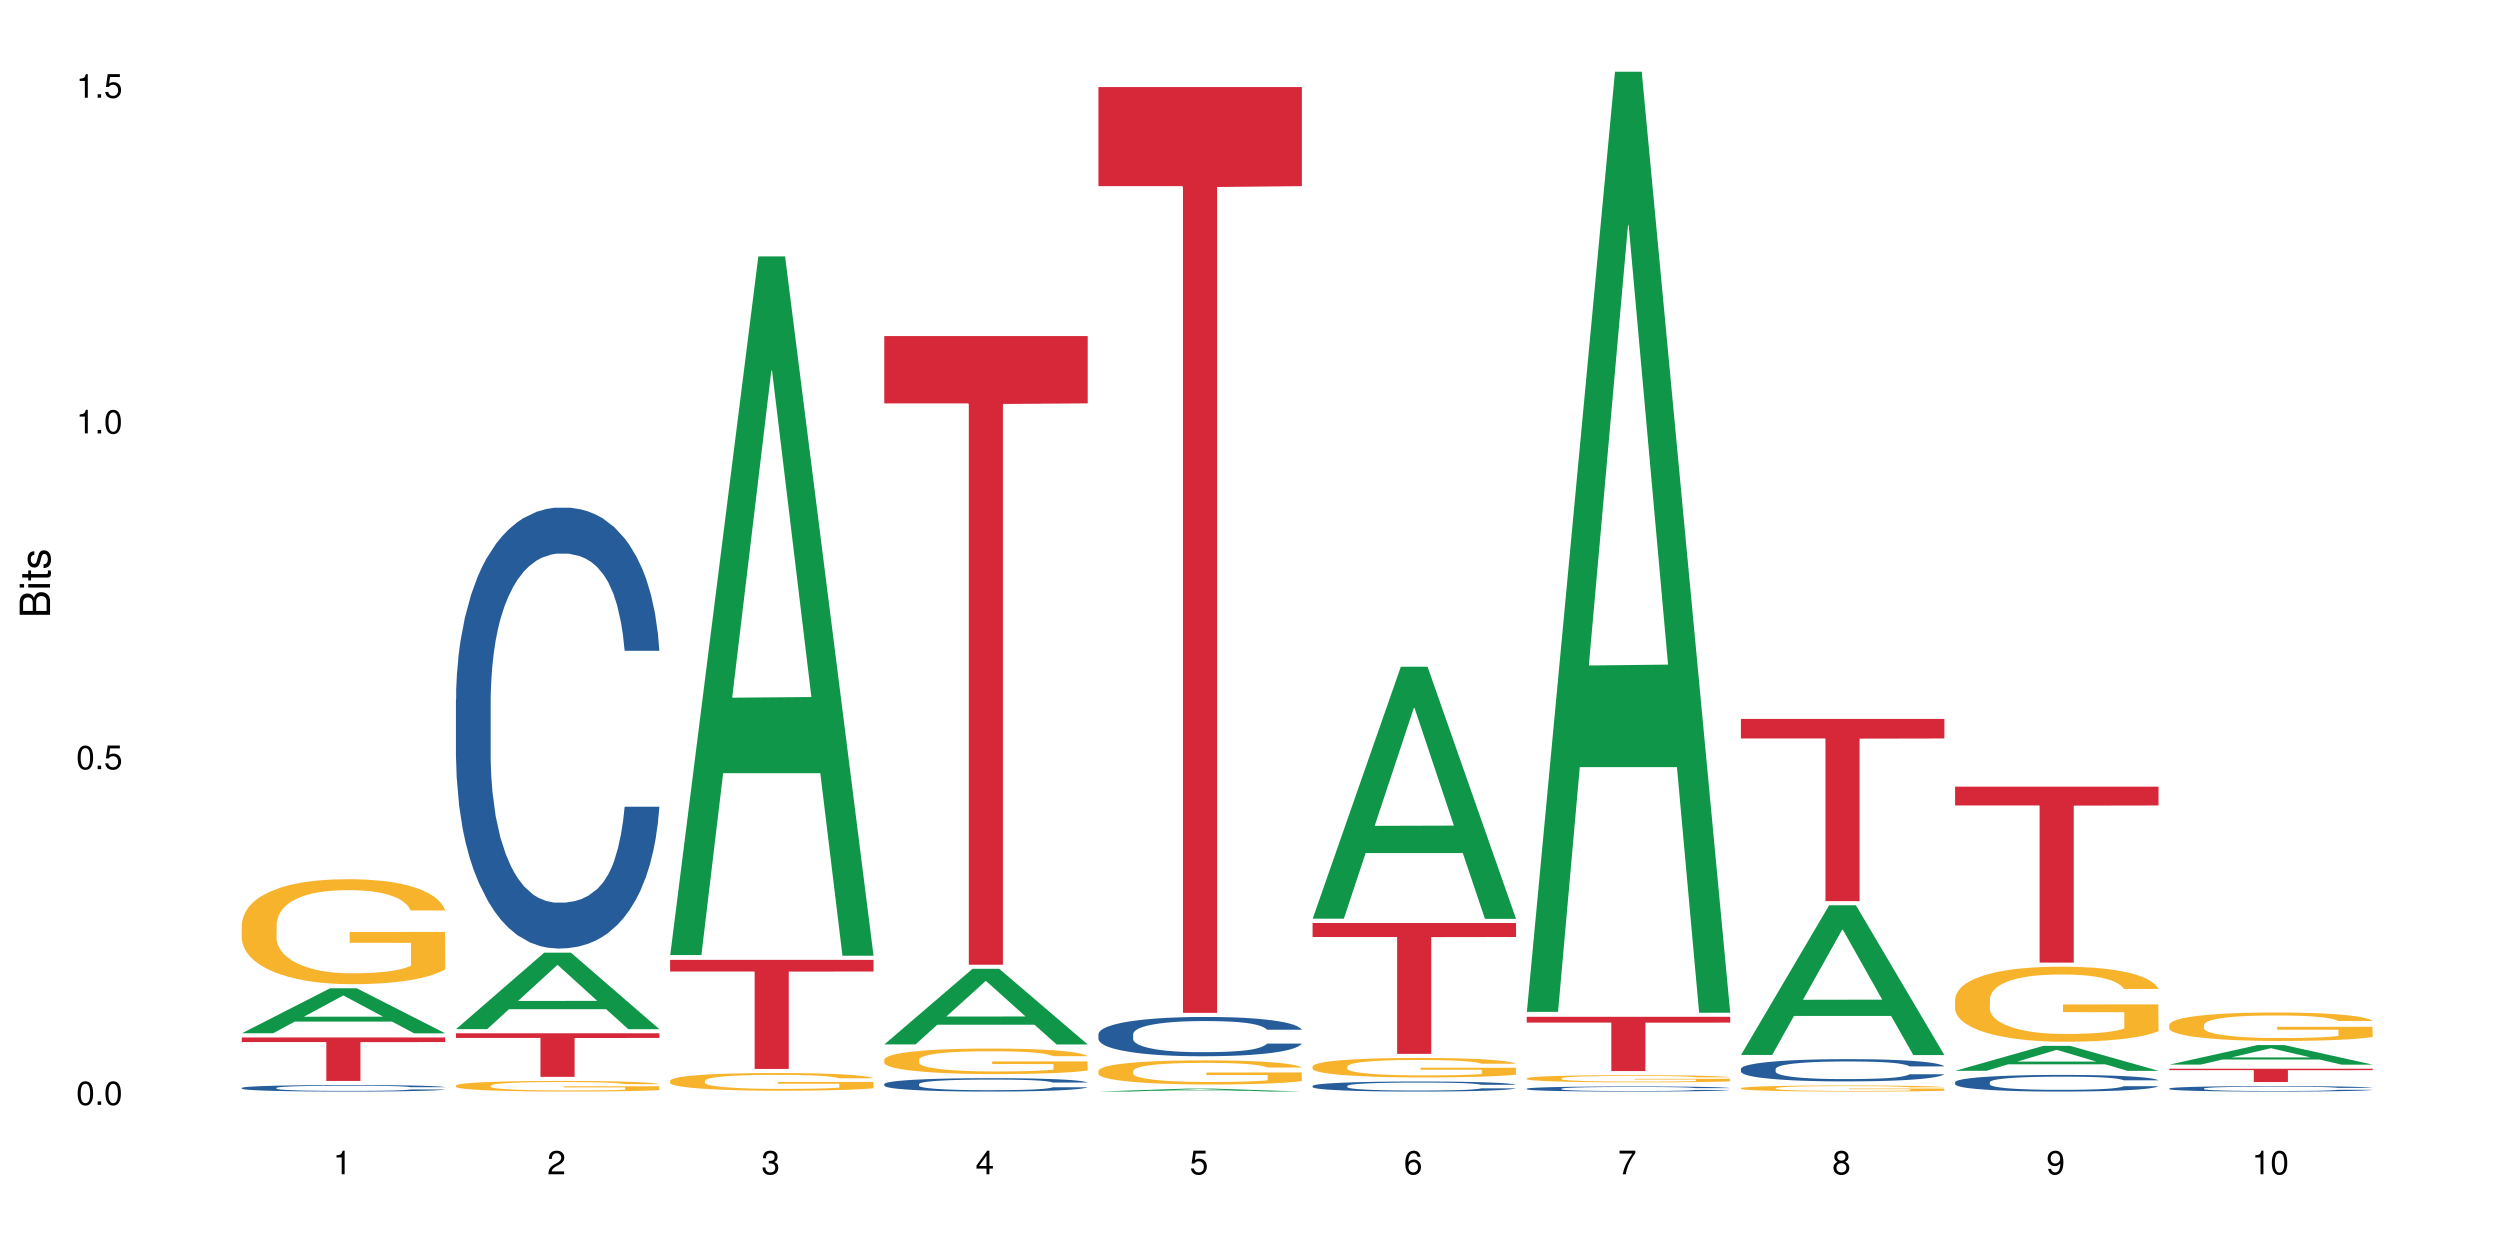 <?xml version="1.0" encoding="UTF-8"?>
<svg xmlns="http://www.w3.org/2000/svg" xmlns:xlink="http://www.w3.org/1999/xlink" width="720pt" height="360pt" viewBox="0 0 720 360" version="1.1">
<defs>
<g>
<symbol overflow="visible" id="glyph0-0">
<path style="stroke:none;" d=""/>
</symbol>
<symbol overflow="visible" id="glyph0-1">
<path style="stroke:none;" d="M 2.641 -6.797 C 2 -6.797 1.422 -6.531 1.078 -6.047 C 0.641 -5.453 0.406 -4.547 0.406 -3.297 C 0.406 -1 1.188 0.219 2.641 0.219 C 4.078 0.219 4.859 -1 4.859 -3.234 C 4.859 -4.562 4.656 -5.438 4.203 -6.047 C 3.844 -6.531 3.281 -6.797 2.641 -6.797 Z M 2.641 -6.047 C 3.547 -6.047 4 -5.125 4 -3.312 C 4 -1.375 3.562 -0.484 2.625 -0.484 C 1.734 -0.484 1.281 -1.422 1.281 -3.281 C 1.281 -5.141 1.734 -6.047 2.641 -6.047 Z M 2.641 -6.047 "/>
</symbol>
<symbol overflow="visible" id="glyph0-2">
<path style="stroke:none;" d="M 1.828 -1 L 0.828 -1 L 0.828 0 L 1.828 0 Z M 1.828 -1 "/>
</symbol>
<symbol overflow="visible" id="glyph0-3">
<path style="stroke:none;" d="M 4.562 -6.797 L 1.062 -6.797 L 0.547 -3.094 L 1.328 -3.094 C 1.719 -3.562 2.047 -3.734 2.578 -3.734 C 3.484 -3.734 4.062 -3.109 4.062 -2.094 C 4.062 -1.125 3.484 -0.531 2.578 -0.531 C 1.828 -0.531 1.375 -0.906 1.188 -1.672 L 0.328 -1.672 C 0.453 -1.109 0.547 -0.844 0.75 -0.594 C 1.125 -0.078 1.828 0.219 2.594 0.219 C 3.969 0.219 4.922 -0.781 4.922 -2.219 C 4.922 -3.562 4.031 -4.484 2.719 -4.484 C 2.25 -4.484 1.859 -4.359 1.469 -4.062 L 1.734 -5.969 L 4.562 -5.969 Z M 4.562 -6.797 "/>
</symbol>
<symbol overflow="visible" id="glyph0-4">
<path style="stroke:none;" d="M 2.484 -4.844 L 2.484 0 L 3.328 0 L 3.328 -6.797 L 2.766 -6.797 C 2.469 -5.75 2.281 -5.609 0.984 -5.453 L 0.984 -4.844 Z M 2.484 -4.844 "/>
</symbol>
<symbol overflow="visible" id="glyph0-5">
<path style="stroke:none;" d="M 4.859 -0.828 L 1.281 -0.828 C 1.359 -1.391 1.672 -1.75 2.5 -2.234 L 3.469 -2.75 C 4.406 -3.266 4.906 -3.969 4.906 -4.812 C 4.906 -5.375 4.672 -5.906 4.266 -6.266 C 3.859 -6.625 3.375 -6.797 2.719 -6.797 C 1.859 -6.797 1.219 -6.5 0.844 -5.922 C 0.609 -5.562 0.5 -5.125 0.484 -4.438 L 1.328 -4.438 C 1.359 -4.906 1.406 -5.188 1.531 -5.406 C 1.75 -5.812 2.188 -6.062 2.703 -6.062 C 3.469 -6.062 4.031 -5.516 4.031 -4.781 C 4.031 -4.25 3.719 -3.797 3.125 -3.438 L 2.234 -2.938 C 0.812 -2.141 0.406 -1.5 0.328 0 L 4.859 0 Z M 4.859 -0.828 "/>
</symbol>
<symbol overflow="visible" id="glyph0-6">
<path style="stroke:none;" d="M 2.125 -3.125 L 2.578 -3.125 C 3.516 -3.125 3.984 -2.703 3.984 -1.891 C 3.984 -1.031 3.469 -0.531 2.578 -0.531 C 1.656 -0.531 1.203 -0.984 1.156 -1.969 L 0.312 -1.969 C 0.344 -1.422 0.438 -1.078 0.609 -0.766 C 0.953 -0.109 1.625 0.219 2.547 0.219 C 3.953 0.219 4.859 -0.609 4.859 -1.906 C 4.859 -2.766 4.516 -3.25 3.703 -3.516 C 4.344 -3.766 4.656 -4.25 4.656 -4.938 C 4.656 -6.109 3.875 -6.797 2.578 -6.797 C 1.203 -6.797 0.484 -6.047 0.453 -4.609 L 1.297 -4.609 C 1.312 -5.016 1.344 -5.25 1.453 -5.453 C 1.641 -5.828 2.062 -6.062 2.594 -6.062 C 3.344 -6.062 3.797 -5.625 3.797 -4.906 C 3.797 -4.422 3.609 -4.141 3.25 -3.984 C 3.016 -3.891 2.719 -3.844 2.125 -3.844 Z M 2.125 -3.125 "/>
</symbol>
<symbol overflow="visible" id="glyph0-7">
<path style="stroke:none;" d="M 3.141 -1.625 L 3.141 0 L 3.984 0 L 3.984 -1.625 L 4.984 -1.625 L 4.984 -2.391 L 3.984 -2.391 L 3.984 -6.797 L 3.359 -6.797 L 0.266 -2.516 L 0.266 -1.625 Z M 3.141 -2.391 L 1 -2.391 L 3.141 -5.359 Z M 3.141 -2.391 "/>
</symbol>
<symbol overflow="visible" id="glyph0-8">
<path style="stroke:none;" d="M 4.781 -5.031 C 4.609 -6.141 3.891 -6.797 2.844 -6.797 C 2.094 -6.797 1.422 -6.438 1.031 -5.828 C 0.609 -5.172 0.406 -4.344 0.406 -3.094 C 0.406 -1.953 0.578 -1.234 0.984 -0.625 C 1.359 -0.078 1.953 0.219 2.703 0.219 C 3.984 0.219 4.922 -0.734 4.922 -2.078 C 4.922 -3.344 4.062 -4.234 2.844 -4.234 C 2.172 -4.234 1.641 -3.969 1.281 -3.469 C 1.281 -5.125 1.828 -6.047 2.797 -6.047 C 3.391 -6.047 3.797 -5.672 3.938 -5.031 Z M 2.734 -3.484 C 3.547 -3.484 4.062 -2.922 4.062 -2 C 4.062 -1.156 3.484 -0.531 2.703 -0.531 C 1.922 -0.531 1.328 -1.188 1.328 -2.047 C 1.328 -2.891 1.906 -3.484 2.734 -3.484 Z M 2.734 -3.484 "/>
</symbol>
<symbol overflow="visible" id="glyph0-9">
<path style="stroke:none;" d="M 4.984 -6.797 L 0.438 -6.797 L 0.438 -5.969 L 4.109 -5.969 C 2.5 -3.656 1.828 -2.234 1.328 0 L 2.219 0 C 2.594 -2.172 3.453 -4.047 4.984 -6.094 Z M 4.984 -6.797 "/>
</symbol>
<symbol overflow="visible" id="glyph0-10">
<path style="stroke:none;" d="M 3.75 -3.578 C 4.453 -4 4.688 -4.344 4.688 -4.984 C 4.688 -6.047 3.844 -6.797 2.641 -6.797 C 1.438 -6.797 0.594 -6.047 0.594 -4.984 C 0.594 -4.359 0.828 -4.016 1.516 -3.578 C 0.734 -3.203 0.359 -2.641 0.359 -1.891 C 0.359 -0.641 1.297 0.219 2.641 0.219 C 3.984 0.219 4.922 -0.641 4.922 -1.875 C 4.922 -2.641 4.531 -3.203 3.75 -3.578 Z M 2.641 -6.047 C 3.359 -6.047 3.812 -5.625 3.812 -4.969 C 3.812 -4.344 3.344 -3.922 2.641 -3.922 C 1.922 -3.922 1.453 -4.344 1.453 -4.984 C 1.453 -5.625 1.922 -6.047 2.641 -6.047 Z M 2.641 -3.203 C 3.484 -3.203 4.062 -2.672 4.062 -1.875 C 4.062 -1.062 3.484 -0.531 2.625 -0.531 C 1.797 -0.531 1.219 -1.078 1.219 -1.875 C 1.219 -2.672 1.797 -3.203 2.641 -3.203 Z M 2.641 -3.203 "/>
</symbol>
<symbol overflow="visible" id="glyph0-11">
<path style="stroke:none;" d="M 0.516 -1.547 C 0.672 -0.438 1.406 0.219 2.438 0.219 C 3.188 0.219 3.859 -0.141 4.266 -0.75 C 4.688 -1.406 4.891 -2.25 4.891 -3.484 C 4.891 -4.625 4.703 -5.359 4.312 -5.953 C 3.938 -6.5 3.344 -6.797 2.594 -6.797 C 1.297 -6.797 0.359 -5.844 0.359 -4.516 C 0.359 -3.25 1.234 -2.344 2.453 -2.344 C 3.094 -2.344 3.562 -2.578 4.016 -3.109 C 4 -1.453 3.469 -0.531 2.5 -0.531 C 1.906 -0.531 1.484 -0.906 1.359 -1.547 Z M 2.578 -6.062 C 3.375 -6.062 3.969 -5.406 3.969 -4.531 C 3.969 -3.688 3.375 -3.094 2.547 -3.094 C 1.734 -3.094 1.234 -3.672 1.234 -4.578 C 1.234 -5.438 1.797 -6.062 2.578 -6.062 Z M 2.578 -6.062 "/>
</symbol>
<symbol overflow="visible" id="glyph1-0">
<path style="stroke:none;" d=""/>
</symbol>
<symbol overflow="visible" id="glyph1-1">
<path style="stroke:none;" d="M 0 -0.953 L 0 -4.891 C 0 -5.719 -0.234 -6.344 -0.734 -6.797 C -1.188 -7.234 -1.812 -7.469 -2.5 -7.469 C -3.547 -7.469 -4.188 -7 -4.625 -5.875 C -4.984 -6.672 -5.641 -7.094 -6.531 -7.094 C -7.156 -7.094 -7.734 -6.859 -8.141 -6.391 C -8.562 -5.938 -8.75 -5.344 -8.75 -4.5 L -8.75 -0.953 Z M -4.984 -2.062 L -7.766 -2.062 L -7.766 -4.219 C -7.766 -4.844 -7.688 -5.203 -7.453 -5.5 C -7.219 -5.812 -6.859 -5.969 -6.375 -5.969 C -5.906 -5.969 -5.531 -5.812 -5.297 -5.5 C -5.062 -5.203 -4.984 -4.844 -4.984 -4.219 Z M -0.984 -2.062 L -4 -2.062 L -4 -4.781 C -4 -5.328 -3.859 -5.688 -3.578 -5.953 C -3.297 -6.219 -2.922 -6.359 -2.484 -6.359 C -2.062 -6.359 -1.688 -6.219 -1.406 -5.953 C -1.109 -5.688 -0.984 -5.328 -0.984 -4.781 Z M -0.984 -2.062 "/>
</symbol>
<symbol overflow="visible" id="glyph1-2">
<path style="stroke:none;" d="M -6.281 -1.797 L -6.281 -0.797 L 0 -0.797 L 0 -1.797 Z M -8.75 -1.797 L -8.75 -0.797 L -7.484 -0.797 L -7.484 -1.797 Z M -8.75 -1.797 "/>
</symbol>
<symbol overflow="visible" id="glyph1-3">
<path style="stroke:none;" d="M -6.281 -3.047 L -6.281 -2.016 L -8.016 -2.016 L -8.016 -1.016 L -6.281 -1.016 L -6.281 -0.172 L -5.469 -0.172 L -5.469 -1.016 L -0.719 -1.016 C -0.078 -1.016 0.281 -1.453 0.281 -2.234 C 0.281 -2.469 0.25 -2.719 0.188 -3.047 L -0.641 -3.047 C -0.609 -2.922 -0.594 -2.766 -0.594 -2.562 C -0.594 -2.141 -0.719 -2.016 -1.156 -2.016 L -5.469 -2.016 L -5.469 -3.047 Z M -6.281 -3.047 "/>
</symbol>
<symbol overflow="visible" id="glyph1-4">
<path style="stroke:none;" d="M -4.531 -5.25 C -5.766 -5.25 -6.469 -4.422 -6.469 -2.969 C -6.469 -1.516 -5.719 -0.562 -4.547 -0.562 C -3.562 -0.562 -3.094 -1.062 -2.734 -2.562 L -2.516 -3.484 C -2.344 -4.188 -2.094 -4.469 -1.625 -4.469 C -1.047 -4.469 -0.641 -3.875 -0.641 -3 C -0.641 -2.453 -0.797 -2 -1.062 -1.75 C -1.25 -1.594 -1.422 -1.531 -1.875 -1.469 L -1.875 -0.406 C -0.422 -0.453 0.281 -1.266 0.281 -2.922 C 0.281 -4.5 -0.5 -5.516 -1.719 -5.516 C -2.656 -5.516 -3.172 -4.984 -3.469 -3.734 L -3.703 -2.766 C -3.891 -1.953 -4.156 -1.609 -4.594 -1.609 C -5.172 -1.609 -5.547 -2.125 -5.547 -2.938 C -5.547 -3.75 -5.203 -4.172 -4.531 -4.203 Z M -4.531 -5.25 "/>
</symbol>
</g>
</defs>
<g id="surface104635">
<rect x="0" y="0" width="720" height="360" style="fill:rgb(100%,100%,100%);fill-opacity:1;stroke:none;"/>
<path style=" stroke:none;fill-rule:nonzero;fill:rgb(6.275%,58.824%,28.235%);fill-opacity:1;" d="M 69.629 297.586 L 69.691 297.574 L 95.047 284.629 L 102.746 284.629 L 128.223 297.602 L 119.273 297.602 L 112.887 294.215 L 84.902 294.215 L 78.645 297.586 L 69.629 297.586 L 87.598 292.812 L 110.32 292.801 L 98.988 286.746 L 98.863 286.734 L 98.738 286.77 L 87.535 292.801 L 87.598 292.812 Z M 69.629 297.586 "/>
<path style=" stroke:none;fill-rule:nonzero;fill:rgb(14.51%,36.078%,60%);fill-opacity:1;" d="M 69.629 313.312 L 69.699 313.309 L 69.699 313.27 L 69.914 313.203 L 70.414 313.121 L 70.914 313.062 L 72.203 312.965 L 73.988 312.867 L 75.848 312.789 L 77.203 312.746 L 78.418 312.711 L 81.207 312.648 L 82.992 312.617 L 84.922 312.586 L 87.281 312.559 L 88.996 312.539 L 92.852 312.512 L 95.711 312.5 L 97.926 312.496 L 102.715 312.496 L 105.574 312.504 L 107.645 312.512 L 109.93 312.523 L 111.859 312.539 L 115.219 312.578 L 118.219 312.625 L 119.578 312.652 L 121.723 312.707 L 123.367 312.758 L 124.508 312.801 L 125.797 312.867 L 126.938 312.941 L 127.797 313.031 L 128.223 313.105 L 118.219 313.105 L 117.719 313.035 L 117.148 312.98 L 116.078 312.91 L 115.004 312.863 L 113.504 312.812 L 112.148 312.781 L 110.289 312.746 L 108.645 312.727 L 106.93 312.711 L 105.285 312.699 L 102.141 312.691 L 98.5 312.691 L 97.141 312.695 L 94.355 312.707 L 92.852 312.719 L 90.711 312.742 L 89.207 312.766 L 87.422 312.801 L 86.207 312.828 L 84.707 312.875 L 83.637 312.914 L 82.422 312.969 L 81.707 313.012 L 81.062 313.062 L 80.492 313.117 L 80.062 313.176 L 79.777 313.242 L 79.633 313.301 L 79.633 313.57 L 79.777 313.629 L 80.133 313.703 L 81.062 313.809 L 82.422 313.898 L 83.992 313.969 L 85.492 314.02 L 86.352 314.047 L 87.492 314.074 L 89.281 314.105 L 91.852 314.141 L 93.352 314.156 L 95.641 314.168 L 97.996 314.176 L 101.141 314.176 L 103.93 314.168 L 105.785 314.16 L 107.715 314.145 L 110.359 314.117 L 112.004 314.09 L 113.434 314.059 L 114.504 314.023 L 115.219 313.996 L 116.293 313.945 L 117.148 313.887 L 117.793 313.824 L 118.219 313.766 L 128.223 313.766 L 127.797 313.836 L 127.152 313.902 L 126.508 313.953 L 125.508 314.012 L 124.367 314.066 L 122.723 314.125 L 121.363 314.164 L 119.578 314.207 L 117.934 314.242 L 116.148 314.27 L 113.504 314.305 L 111.789 314.32 L 109.93 314.336 L 107.715 314.352 L 104.93 314.363 L 101.93 314.367 L 99.141 314.371 L 96.141 314.367 L 93.926 314.359 L 90.996 314.344 L 87.352 314.312 L 84.707 314.281 L 82.633 314.25 L 80.848 314.215 L 78.848 314.168 L 76.273 314.094 L 74.703 314.035 L 73.633 313.988 L 72.418 313.918 L 71.559 313.859 L 70.559 313.766 L 69.844 313.641 L 69.629 313.547 Z M 69.629 313.312 "/>
<path style=" stroke:none;fill-rule:nonzero;fill:rgb(96.863%,70.196%,16.863%);fill-opacity:1;" d="M 69.629 266.16 L 69.699 266.133 L 69.699 265.578 L 69.988 264.336 L 70.703 262.625 L 71.629 261.215 L 72.629 260.109 L 73.273 259.531 L 74.344 258.703 L 75.273 258.094 L 77.633 256.852 L 80.633 255.691 L 82.277 255.195 L 84.137 254.727 L 86.777 254.199 L 87.992 254.008 L 91.711 253.566 L 95.926 253.289 L 100.57 253.207 L 102.715 253.234 L 105.645 253.344 L 109.645 253.648 L 111.934 253.926 L 113.719 254.199 L 115.578 254.559 L 117.863 255.113 L 120.008 255.773 L 121.723 256.438 L 123.438 257.266 L 124.867 258.148 L 126.082 259.117 L 127.152 260.277 L 127.797 261.242 L 128.223 262.211 L 118.293 262.211 L 117.719 261.242 L 117.078 260.496 L 116.004 259.586 L 114.934 258.922 L 113.863 258.398 L 111.859 257.68 L 110.145 257.238 L 108.004 256.852 L 105.93 256.602 L 103.57 256.438 L 102.141 256.383 L 98.355 256.383 L 94.926 256.574 L 92.926 256.797 L 91.496 257.016 L 89.496 257.43 L 88.281 257.762 L 87.566 257.984 L 85.422 258.84 L 83.992 259.613 L 83.207 260.137 L 82.207 260.965 L 81.492 261.711 L 80.707 262.816 L 80.277 263.645 L 79.703 265.523 L 79.633 270.496 L 79.848 271.543 L 80.277 272.676 L 80.848 273.672 L 81.707 274.719 L 82.562 275.52 L 84.062 276.598 L 85.352 277.316 L 86.352 277.785 L 88.281 278.531 L 89.066 278.781 L 90.922 279.277 L 92.852 279.664 L 95.211 279.996 L 96.996 280.16 L 99.855 280.301 L 103.5 280.301 L 107.789 280.133 L 110.504 279.914 L 112.359 279.691 L 113.574 279.5 L 115.078 279.195 L 116.148 278.918 L 117.148 278.613 L 118.363 278.145 L 118.363 271.543 L 100.715 271.516 L 100.715 268.422 L 128.152 268.395 L 128.223 279.195 L 126.723 279.941 L 124.867 280.66 L 123.078 281.211 L 121.223 281.68 L 118.578 282.203 L 116.434 282.535 L 113.148 282.922 L 110.145 283.172 L 107 283.336 L 104.215 283.422 L 100.93 283.449 L 97.996 283.395 L 94.855 283.227 L 92.352 283.008 L 90.066 282.73 L 87.781 282.371 L 84.922 281.789 L 83.062 281.32 L 81.133 280.742 L 79.203 280.051 L 77.488 279.305 L 76.348 278.727 L 75.203 278.062 L 73.988 277.234 L 72.844 276.293 L 71.988 275.438 L 71.203 274.473 L 70.629 273.559 L 70.059 272.316 L 69.773 271.324 L 69.629 270.469 Z M 69.629 266.16 "/>
<path style=" stroke:none;fill-rule:nonzero;fill:rgb(83.922%,15.686%,22.353%);fill-opacity:1;" d="M 69.629 298.781 L 128.223 298.781 L 128.223 300.121 L 103.805 300.133 L 103.805 311.316 L 93.98 311.316 L 93.98 300.145 L 93.836 300.121 L 69.629 300.121 Z M 69.629 298.781 "/>
<path style=" stroke:none;fill-rule:nonzero;fill:rgb(6.275%,58.824%,28.235%);fill-opacity:1;" d="M 131.309 296.383 L 131.371 296.363 L 156.727 274.367 L 164.426 274.367 L 189.902 296.406 L 180.953 296.406 L 174.566 290.652 L 146.582 290.652 L 140.324 296.383 L 131.309 296.383 L 149.273 288.273 L 172 288.25 L 160.668 277.965 L 160.543 277.945 L 160.418 278.008 L 149.211 288.25 L 149.273 288.273 Z M 131.309 296.383 "/>
<path style=" stroke:none;fill-rule:nonzero;fill:rgb(14.51%,36.078%,60%);fill-opacity:1;" d="M 131.309 201.473 L 131.379 201.355 L 131.379 198.57 L 131.594 194.16 L 132.094 188.59 L 132.594 184.762 L 133.883 177.914 L 135.668 171.301 L 137.523 166.195 L 138.883 163.176 L 140.098 160.855 L 142.883 156.562 L 144.672 154.359 L 146.602 152.383 L 148.957 150.41 L 150.672 149.25 L 154.531 147.395 L 157.391 146.582 L 159.605 146.234 L 164.395 146.234 L 167.25 146.699 L 169.324 147.277 L 171.609 148.207 L 173.539 149.25 L 176.898 151.805 L 179.898 155.055 L 181.258 156.91 L 183.402 160.508 L 185.043 163.988 L 186.188 167.008 L 187.473 171.301 L 188.617 176.523 L 189.477 182.441 L 189.902 187.43 L 179.898 187.43 L 179.398 182.789 L 178.828 179.191 L 177.758 174.434 L 176.684 171.066 L 175.184 167.703 L 173.824 165.496 L 171.969 163.293 L 170.324 161.898 L 168.609 160.855 L 166.965 160.16 L 163.82 159.465 L 160.176 159.465 L 158.82 159.695 L 156.031 160.625 L 154.531 161.438 L 152.387 163.062 L 150.887 164.57 L 149.102 166.891 L 147.887 168.863 L 146.387 171.879 L 145.312 174.551 L 144.098 178.379 L 143.387 181.281 L 142.742 184.527 L 142.172 188.359 L 141.742 192.418 L 141.457 196.715 L 141.312 200.891 L 141.312 218.879 L 141.457 223.055 L 141.812 227.93 L 142.742 235.008 L 144.098 241.156 L 145.672 246.031 L 147.172 249.512 L 148.031 251.137 L 149.172 252.996 L 150.961 255.316 L 153.531 257.637 L 155.031 258.562 L 157.32 259.492 L 159.676 259.957 L 162.82 259.957 L 165.609 259.492 L 167.465 258.914 L 169.395 257.984 L 172.039 256.012 L 173.684 254.156 L 175.113 251.949 L 176.184 249.746 L 176.898 247.887 L 177.969 244.289 L 178.828 240.344 L 179.473 236.285 L 179.898 232.34 L 189.902 232.34 L 189.477 236.98 L 188.832 241.508 L 188.188 244.871 L 187.188 248.934 L 186.047 252.531 L 184.402 256.59 L 183.043 259.262 L 181.258 262.16 L 179.613 264.367 L 177.828 266.34 L 175.184 268.66 L 173.469 269.82 L 171.609 270.863 L 169.395 271.793 L 166.609 272.605 L 163.605 273.07 L 160.82 273.188 L 157.82 272.953 L 155.605 272.488 L 152.676 271.445 L 149.031 269.355 L 146.387 267.152 L 144.312 264.945 L 142.527 262.625 L 140.527 259.492 L 137.953 254.387 L 136.383 250.441 L 135.309 247.191 L 134.094 242.668 L 133.238 238.605 L 132.238 232.105 L 131.523 223.867 L 131.309 217.484 Z M 131.309 201.473 "/>
<path style=" stroke:none;fill-rule:nonzero;fill:rgb(96.863%,70.196%,16.863%);fill-opacity:1;" d="M 131.309 312.621 L 131.379 312.621 L 131.379 312.562 L 131.664 312.438 L 132.379 312.266 L 133.309 312.121 L 134.309 312.012 L 134.953 311.953 L 136.023 311.867 L 136.953 311.809 L 139.312 311.684 L 142.312 311.562 L 143.957 311.516 L 145.812 311.465 L 148.457 311.414 L 149.672 311.395 L 153.391 311.348 L 157.605 311.32 L 162.25 311.312 L 164.395 311.316 L 167.324 311.328 L 171.324 311.359 L 173.613 311.387 L 175.398 311.414 L 177.254 311.449 L 179.543 311.504 L 181.688 311.574 L 183.402 311.641 L 185.117 311.723 L 186.547 311.812 L 187.762 311.91 L 188.832 312.027 L 189.477 312.125 L 189.902 312.223 L 179.973 312.223 L 179.398 312.125 L 178.758 312.051 L 177.684 311.957 L 176.613 311.891 L 175.539 311.84 L 173.539 311.766 L 171.824 311.723 L 169.68 311.684 L 167.609 311.656 L 165.25 311.641 L 163.82 311.633 L 160.035 311.633 L 156.605 311.652 L 154.605 311.676 L 153.176 311.699 L 151.172 311.742 L 149.957 311.773 L 149.246 311.797 L 147.102 311.883 L 145.672 311.961 L 144.887 312.016 L 143.887 312.098 L 143.172 312.172 L 142.383 312.285 L 141.957 312.367 L 141.383 312.559 L 141.312 313.062 L 141.527 313.168 L 141.957 313.281 L 142.527 313.383 L 143.387 313.488 L 144.242 313.57 L 145.742 313.68 L 147.027 313.75 L 148.031 313.797 L 149.957 313.875 L 150.746 313.898 L 152.602 313.949 L 154.531 313.988 L 156.891 314.023 L 158.676 314.039 L 161.535 314.051 L 165.18 314.051 L 169.469 314.035 L 172.184 314.012 L 174.039 313.992 L 175.254 313.973 L 176.754 313.941 L 177.828 313.914 L 178.828 313.883 L 180.043 313.836 L 180.043 313.168 L 162.391 313.164 L 162.391 312.852 L 189.832 312.848 L 189.902 313.941 L 188.402 314.016 L 186.547 314.09 L 184.758 314.145 L 182.902 314.191 L 180.258 314.246 L 178.113 314.277 L 174.824 314.316 L 171.824 314.344 L 168.68 314.359 L 165.895 314.367 L 162.605 314.371 L 159.676 314.363 L 156.531 314.348 L 154.031 314.324 L 151.746 314.297 L 149.457 314.262 L 146.602 314.203 L 144.742 314.156 L 142.812 314.098 L 140.883 314.027 L 139.168 313.953 L 138.027 313.895 L 136.883 313.824 L 135.668 313.742 L 134.523 313.648 L 133.668 313.562 L 132.879 313.465 L 132.309 313.371 L 131.738 313.246 L 131.453 313.145 L 131.309 313.059 Z M 131.309 312.621 "/>
<path style=" stroke:none;fill-rule:nonzero;fill:rgb(83.922%,15.686%,22.353%);fill-opacity:1;" d="M 131.309 297.586 L 189.902 297.586 L 189.902 298.93 L 165.484 298.941 L 165.484 310.133 L 155.656 310.133 L 155.656 298.953 L 155.516 298.93 L 131.309 298.93 Z M 131.309 297.586 "/>
<path style=" stroke:none;fill-rule:nonzero;fill:rgb(6.275%,58.824%,28.235%);fill-opacity:1;" d="M 192.988 275.066 L 193.051 274.875 L 218.402 73.848 L 226.105 73.848 L 251.582 275.254 L 242.629 275.254 L 236.246 222.68 L 208.262 222.68 L 202.004 275.066 L 192.988 275.066 L 210.953 200.934 L 233.68 200.742 L 222.348 106.754 L 222.223 106.566 L 222.098 107.133 L 210.891 200.742 L 210.953 200.934 Z M 192.988 275.066 "/>
<path style=" stroke:none;fill-rule:nonzero;fill:rgb(96.863%,70.196%,16.863%);fill-opacity:1;" d="M 192.988 311.215 L 193.059 311.211 L 193.059 311.117 L 193.344 310.906 L 194.059 310.617 L 194.988 310.383 L 195.988 310.195 L 196.633 310.098 L 197.703 309.957 L 198.633 309.855 L 200.992 309.645 L 203.992 309.449 L 205.637 309.367 L 207.492 309.285 L 210.137 309.199 L 211.352 309.164 L 215.066 309.09 L 219.285 309.043 L 223.93 309.031 L 226.074 309.035 L 229.004 309.055 L 233.004 309.105 L 235.289 309.152 L 237.078 309.199 L 238.934 309.258 L 241.223 309.352 L 243.367 309.465 L 245.082 309.574 L 246.797 309.715 L 248.223 309.863 L 249.438 310.027 L 250.512 310.223 L 251.152 310.387 L 251.582 310.547 L 241.648 310.547 L 241.078 310.387 L 240.434 310.262 L 239.363 310.105 L 238.293 309.996 L 237.219 309.906 L 235.219 309.785 L 233.504 309.711 L 231.359 309.645 L 229.289 309.602 L 226.93 309.574 L 225.5 309.566 L 221.715 309.566 L 218.285 309.598 L 216.281 309.637 L 214.855 309.672 L 212.852 309.742 L 211.637 309.801 L 210.922 309.836 L 208.781 309.98 L 207.352 310.109 L 206.566 310.199 L 205.562 310.34 L 204.852 310.465 L 204.062 310.652 L 203.637 310.789 L 203.062 311.105 L 202.992 311.945 L 203.207 312.121 L 203.637 312.312 L 204.207 312.48 L 205.062 312.656 L 205.922 312.793 L 207.422 312.973 L 208.707 313.094 L 209.707 313.176 L 211.637 313.301 L 212.426 313.344 L 214.281 313.426 L 216.211 313.492 L 218.57 313.547 L 220.355 313.574 L 223.215 313.598 L 226.859 313.598 L 231.145 313.57 L 233.863 313.535 L 235.719 313.496 L 236.934 313.465 L 238.434 313.414 L 239.508 313.367 L 240.508 313.312 L 241.723 313.234 L 241.723 312.121 L 224.07 312.117 L 224.07 311.598 L 251.512 311.59 L 251.582 313.414 L 250.082 313.539 L 248.223 313.66 L 246.438 313.754 L 244.578 313.832 L 241.938 313.918 L 239.793 313.977 L 236.504 314.039 L 233.504 314.082 L 230.359 314.109 L 227.574 314.125 L 224.285 314.129 L 221.355 314.121 L 218.211 314.094 L 215.711 314.055 L 213.426 314.008 L 211.137 313.949 L 208.281 313.852 L 206.422 313.77 L 204.492 313.672 L 202.562 313.555 L 200.848 313.43 L 199.703 313.332 L 198.562 313.223 L 197.348 313.082 L 196.203 312.922 L 195.348 312.777 L 194.559 312.617 L 193.988 312.461 L 193.418 312.254 L 193.129 312.086 L 192.988 311.941 Z M 192.988 311.215 "/>
<path style=" stroke:none;fill-rule:nonzero;fill:rgb(83.922%,15.686%,22.353%);fill-opacity:1;" d="M 192.988 276.434 L 251.582 276.434 L 251.582 279.797 L 227.164 279.828 L 227.164 307.852 L 217.336 307.852 L 217.336 279.855 L 217.195 279.797 L 192.988 279.797 Z M 192.988 276.434 "/>
<path style=" stroke:none;fill-rule:nonzero;fill:rgb(6.275%,58.824%,28.235%);fill-opacity:1;" d="M 254.668 300.789 L 254.73 300.766 L 280.082 279.02 L 287.781 279.02 L 313.262 300.809 L 304.309 300.809 L 297.926 295.121 L 269.941 295.121 L 263.68 300.789 L 254.668 300.789 L 272.633 292.766 L 295.359 292.746 L 284.027 282.578 L 283.902 282.559 L 283.777 282.617 L 272.57 292.746 L 272.633 292.766 Z M 254.668 300.789 "/>
<path style=" stroke:none;fill-rule:nonzero;fill:rgb(14.51%,36.078%,60%);fill-opacity:1;" d="M 254.668 312.195 L 254.738 312.191 L 254.738 312.105 L 254.953 311.973 L 255.453 311.805 L 255.953 311.688 L 257.238 311.48 L 259.027 311.281 L 260.883 311.125 L 262.242 311.031 L 263.457 310.961 L 266.242 310.832 L 268.031 310.766 L 269.957 310.707 L 272.316 310.645 L 274.031 310.609 L 277.891 310.555 L 280.75 310.531 L 282.965 310.52 L 287.75 310.52 L 290.609 310.531 L 292.684 310.551 L 294.969 310.578 L 296.898 310.609 L 300.258 310.688 L 303.258 310.785 L 304.617 310.844 L 306.758 310.953 L 308.402 311.059 L 309.547 311.148 L 310.832 311.281 L 311.977 311.438 L 312.832 311.617 L 313.262 311.77 L 303.258 311.77 L 302.758 311.629 L 302.188 311.52 L 301.113 311.375 L 300.043 311.273 L 298.543 311.172 L 297.184 311.102 L 295.328 311.035 L 293.684 310.992 L 291.969 310.961 L 290.324 310.941 L 287.18 310.922 L 283.535 310.922 L 282.18 310.926 L 279.391 310.957 L 277.891 310.98 L 275.746 311.031 L 274.246 311.074 L 272.461 311.145 L 271.246 311.207 L 269.746 311.297 L 268.672 311.379 L 267.457 311.492 L 266.742 311.582 L 266.102 311.68 L 265.527 311.797 L 265.102 311.922 L 264.812 312.051 L 264.672 312.176 L 264.672 312.723 L 264.812 312.852 L 265.172 312.996 L 266.102 313.211 L 267.457 313.398 L 269.031 313.547 L 270.531 313.652 L 271.387 313.703 L 272.531 313.758 L 274.316 313.828 L 276.891 313.898 L 278.391 313.926 L 280.676 313.957 L 283.035 313.969 L 286.18 313.969 L 288.965 313.957 L 290.824 313.938 L 292.754 313.91 L 295.398 313.848 L 297.043 313.793 L 298.469 313.727 L 299.543 313.66 L 300.258 313.602 L 301.328 313.492 L 302.188 313.375 L 302.828 313.25 L 303.258 313.133 L 313.262 313.133 L 312.832 313.273 L 312.191 313.41 L 311.547 313.512 L 310.547 313.637 L 309.402 313.742 L 307.762 313.867 L 306.402 313.949 L 304.617 314.035 L 302.973 314.102 L 301.188 314.164 L 298.543 314.234 L 296.828 314.27 L 294.969 314.301 L 292.754 314.328 L 289.969 314.352 L 286.965 314.367 L 284.18 314.371 L 281.176 314.363 L 278.961 314.348 L 276.031 314.316 L 272.387 314.254 L 269.746 314.188 L 267.672 314.121 L 265.887 314.051 L 263.887 313.957 L 261.312 313.801 L 259.742 313.68 L 258.668 313.582 L 257.453 313.445 L 256.598 313.32 L 255.598 313.125 L 254.883 312.875 L 254.668 312.68 Z M 254.668 312.195 "/>
<path style=" stroke:none;fill-rule:nonzero;fill:rgb(96.863%,70.196%,16.863%);fill-opacity:1;" d="M 254.668 305.137 L 254.738 305.129 L 254.738 304.996 L 255.023 304.691 L 255.738 304.277 L 256.668 303.934 L 257.668 303.664 L 258.312 303.523 L 259.383 303.324 L 260.312 303.176 L 262.672 302.875 L 265.672 302.59 L 267.316 302.469 L 269.172 302.355 L 271.816 302.23 L 273.031 302.184 L 276.746 302.074 L 280.965 302.008 L 285.609 301.988 L 287.75 301.992 L 290.68 302.02 L 294.684 302.094 L 296.969 302.16 L 298.758 302.23 L 300.613 302.316 L 302.902 302.449 L 305.043 302.613 L 306.758 302.773 L 308.473 302.973 L 309.902 303.188 L 311.117 303.426 L 312.191 303.707 L 312.832 303.941 L 313.262 304.176 L 303.328 304.176 L 302.758 303.941 L 302.113 303.762 L 301.043 303.539 L 299.973 303.379 L 298.898 303.25 L 296.898 303.074 L 295.184 302.969 L 293.039 302.875 L 290.969 302.812 L 288.609 302.773 L 287.18 302.758 L 283.395 302.758 L 279.961 302.805 L 277.961 302.859 L 276.531 302.914 L 274.531 303.016 L 273.316 303.094 L 272.602 303.148 L 270.457 303.355 L 269.031 303.547 L 268.242 303.672 L 267.242 303.875 L 266.527 304.055 L 265.742 304.324 L 265.312 304.523 L 264.742 304.98 L 264.672 306.191 L 264.887 306.445 L 265.312 306.723 L 265.887 306.961 L 266.742 307.219 L 267.602 307.414 L 269.102 307.676 L 270.387 307.848 L 271.387 307.961 L 273.316 308.145 L 274.102 308.203 L 275.961 308.324 L 277.891 308.418 L 280.25 308.5 L 282.035 308.539 L 284.895 308.574 L 288.539 308.574 L 292.824 308.535 L 295.539 308.48 L 297.398 308.426 L 298.613 308.379 L 300.113 308.305 L 301.188 308.238 L 302.188 308.164 L 303.402 308.051 L 303.402 306.445 L 285.75 306.438 L 285.75 305.688 L 313.191 305.68 L 313.262 308.305 L 311.762 308.488 L 309.902 308.66 L 308.117 308.797 L 306.258 308.91 L 303.617 309.035 L 301.473 309.117 L 298.184 309.211 L 295.184 309.273 L 292.039 309.312 L 289.254 309.332 L 285.965 309.34 L 283.035 309.324 L 279.891 309.285 L 277.391 309.23 L 275.105 309.164 L 272.816 309.078 L 269.957 308.938 L 268.102 308.82 L 266.172 308.68 L 264.242 308.512 L 262.527 308.332 L 261.383 308.191 L 260.242 308.031 L 259.027 307.828 L 257.883 307.602 L 257.023 307.391 L 256.238 307.156 L 255.668 306.938 L 255.094 306.633 L 254.809 306.391 L 254.668 306.184 Z M 254.668 305.137 "/>
<path style=" stroke:none;fill-rule:nonzero;fill:rgb(83.922%,15.686%,22.353%);fill-opacity:1;" d="M 254.668 96.793 L 313.262 96.793 L 313.262 116.172 L 288.84 116.344 L 288.84 277.84 L 279.016 277.84 L 279.016 116.512 L 278.875 116.172 L 254.668 116.172 Z M 254.668 96.793 "/>
<path style=" stroke:none;fill-rule:nonzero;fill:rgb(6.275%,58.824%,28.235%);fill-opacity:1;" d="M 316.348 314.371 L 316.41 314.367 L 341.762 313.516 L 349.461 313.516 L 374.941 314.371 L 365.988 314.371 L 359.605 314.148 L 331.621 314.148 L 325.359 314.371 L 316.348 314.371 L 334.312 314.055 L 357.039 314.055 L 345.707 313.656 L 345.457 313.656 L 334.25 314.055 L 334.312 314.055 Z M 316.348 314.371 "/>
<path style=" stroke:none;fill-rule:nonzero;fill:rgb(14.51%,36.078%,60%);fill-opacity:1;" d="M 316.348 297.812 L 316.418 297.805 L 316.418 297.555 L 316.633 297.164 L 317.133 296.668 L 317.633 296.324 L 318.918 295.715 L 320.703 295.125 L 322.562 294.672 L 323.922 294.402 L 325.137 294.195 L 327.922 293.812 L 329.707 293.617 L 331.637 293.441 L 333.996 293.266 L 335.711 293.16 L 339.57 292.996 L 342.43 292.922 L 344.645 292.891 L 349.43 292.891 L 352.289 292.934 L 354.363 292.984 L 356.648 293.066 L 358.578 293.16 L 361.938 293.387 L 364.938 293.68 L 366.293 293.844 L 368.438 294.164 L 370.082 294.473 L 371.227 294.742 L 372.512 295.125 L 373.656 295.59 L 374.512 296.117 L 374.941 296.562 L 364.938 296.562 L 364.438 296.148 L 363.867 295.828 L 362.793 295.406 L 361.723 295.105 L 360.223 294.805 L 358.863 294.609 L 357.004 294.414 L 355.363 294.289 L 353.648 294.195 L 352.004 294.133 L 348.859 294.07 L 345.215 294.07 L 343.855 294.09 L 341.07 294.176 L 339.57 294.246 L 337.426 294.391 L 335.926 294.527 L 334.141 294.734 L 332.926 294.91 L 331.422 295.176 L 330.352 295.414 L 329.137 295.758 L 328.422 296.016 L 327.777 296.305 L 327.207 296.645 L 326.777 297.008 L 326.492 297.391 L 326.352 297.762 L 326.352 299.363 L 326.492 299.738 L 326.852 300.172 L 327.777 300.801 L 329.137 301.352 L 330.707 301.785 L 332.211 302.094 L 333.066 302.238 L 334.211 302.406 L 335.996 302.613 L 338.57 302.816 L 340.07 302.902 L 342.355 302.984 L 344.715 303.023 L 347.859 303.023 L 350.645 302.984 L 352.504 302.934 L 354.434 302.848 L 357.078 302.672 L 358.719 302.508 L 360.148 302.312 L 361.223 302.113 L 361.938 301.949 L 363.008 301.629 L 363.867 301.277 L 364.508 300.914 L 364.938 300.562 L 374.941 300.562 L 374.512 300.977 L 373.871 301.383 L 373.227 301.68 L 372.227 302.043 L 371.082 302.363 L 369.438 302.727 L 368.082 302.965 L 366.293 303.223 L 364.652 303.418 L 362.863 303.594 L 360.223 303.801 L 358.508 303.902 L 356.648 303.996 L 354.434 304.078 L 351.645 304.152 L 348.645 304.191 L 345.859 304.203 L 342.855 304.184 L 340.641 304.141 L 337.711 304.047 L 334.066 303.863 L 331.422 303.664 L 329.352 303.469 L 327.566 303.262 L 325.562 302.984 L 322.992 302.527 L 321.418 302.176 L 320.348 301.887 L 319.133 301.484 L 318.273 301.121 L 317.273 300.543 L 316.559 299.809 L 316.348 299.242 Z M 316.348 297.812 "/>
<path style=" stroke:none;fill-rule:nonzero;fill:rgb(96.863%,70.196%,16.863%);fill-opacity:1;" d="M 316.348 308.363 L 316.418 308.355 L 316.418 308.227 L 316.703 307.941 L 317.418 307.547 L 318.348 307.227 L 319.348 306.973 L 319.992 306.836 L 321.062 306.648 L 321.992 306.508 L 324.348 306.223 L 327.352 305.953 L 328.992 305.84 L 330.852 305.734 L 333.496 305.613 L 334.711 305.566 L 338.426 305.465 L 342.641 305.402 L 347.289 305.383 L 349.43 305.391 L 352.359 305.414 L 356.363 305.484 L 358.648 305.547 L 360.434 305.613 L 362.293 305.695 L 364.578 305.82 L 366.723 305.973 L 368.438 306.125 L 370.152 306.316 L 371.582 306.52 L 372.797 306.742 L 373.871 307.008 L 374.512 307.23 L 374.941 307.453 L 365.008 307.453 L 364.438 307.23 L 363.793 307.059 L 362.723 306.852 L 361.648 306.699 L 360.578 306.578 L 358.578 306.41 L 356.863 306.309 L 354.719 306.223 L 352.645 306.164 L 350.289 306.125 L 348.859 306.113 L 345.07 306.113 L 341.641 306.156 L 339.641 306.207 L 338.211 306.258 L 336.211 306.355 L 334.996 306.43 L 334.281 306.48 L 332.137 306.68 L 330.707 306.855 L 329.922 306.977 L 328.922 307.168 L 328.207 307.34 L 327.422 307.594 L 326.992 307.785 L 326.422 308.215 L 326.352 309.359 L 326.562 309.602 L 326.992 309.859 L 327.566 310.09 L 328.422 310.332 L 329.281 310.516 L 330.781 310.762 L 332.066 310.926 L 333.066 311.035 L 334.996 311.207 L 335.781 311.266 L 337.641 311.379 L 339.57 311.469 L 341.93 311.543 L 343.715 311.582 L 346.574 311.613 L 350.219 311.613 L 354.504 311.574 L 357.219 311.523 L 359.078 311.473 L 360.293 311.43 L 361.793 311.359 L 362.863 311.297 L 363.867 311.227 L 365.078 311.117 L 365.078 309.602 L 347.43 309.594 L 347.43 308.883 L 374.871 308.875 L 374.941 311.359 L 373.441 311.531 L 371.582 311.695 L 369.797 311.824 L 367.938 311.93 L 365.293 312.051 L 363.152 312.129 L 359.863 312.215 L 356.863 312.273 L 353.719 312.312 L 350.93 312.332 L 347.645 312.336 L 344.715 312.324 L 341.57 312.285 L 339.07 312.234 L 336.781 312.172 L 334.496 312.09 L 331.637 311.957 L 329.781 311.848 L 327.852 311.715 L 325.922 311.555 L 324.207 311.383 L 323.062 311.25 L 321.918 311.098 L 320.703 310.91 L 319.562 310.691 L 318.703 310.496 L 317.918 310.273 L 317.348 310.062 L 316.773 309.777 L 316.488 309.551 L 316.348 309.352 Z M 316.348 308.363 "/>
<path style=" stroke:none;fill-rule:nonzero;fill:rgb(83.922%,15.686%,22.353%);fill-opacity:1;" d="M 316.348 25.066 L 374.941 25.066 L 374.941 53.605 L 350.52 53.859 L 350.52 291.711 L 340.695 291.711 L 340.695 54.109 L 340.555 53.605 L 316.348 53.605 Z M 316.348 25.066 "/>
<path style=" stroke:none;fill-rule:nonzero;fill:rgb(6.275%,58.824%,28.235%);fill-opacity:1;" d="M 378.023 264.57 L 378.086 264.504 L 403.441 192.023 L 411.141 192.023 L 436.621 264.641 L 427.668 264.641 L 421.281 245.684 L 393.301 245.684 L 387.039 264.57 L 378.023 264.57 L 395.992 237.844 L 418.715 237.773 L 407.387 203.887 L 407.262 203.82 L 407.137 204.023 L 395.93 237.773 L 395.992 237.844 Z M 378.023 264.57 "/>
<path style=" stroke:none;fill-rule:nonzero;fill:rgb(14.51%,36.078%,60%);fill-opacity:1;" d="M 378.023 312.738 L 378.098 312.734 L 378.098 312.672 L 378.312 312.57 L 378.812 312.441 L 379.312 312.355 L 380.598 312.199 L 382.383 312.051 L 384.242 311.934 L 385.602 311.863 L 386.812 311.812 L 389.602 311.715 L 391.387 311.664 L 393.316 311.617 L 395.676 311.574 L 397.391 311.547 L 401.25 311.504 L 404.105 311.484 L 406.324 311.477 L 411.109 311.477 L 413.969 311.488 L 416.039 311.5 L 418.328 311.523 L 420.258 311.547 L 423.613 311.605 L 426.617 311.68 L 427.973 311.723 L 430.117 311.805 L 431.762 311.883 L 432.906 311.953 L 434.191 312.051 L 435.336 312.168 L 436.191 312.305 L 436.621 312.418 L 426.617 312.418 L 426.117 312.312 L 425.543 312.23 L 424.473 312.121 L 423.402 312.043 L 421.898 311.969 L 420.543 311.918 L 418.684 311.867 L 417.039 311.836 L 415.324 311.812 L 413.684 311.797 L 410.539 311.781 L 406.895 311.781 L 405.535 311.785 L 402.75 311.805 L 401.25 311.824 L 399.105 311.859 L 397.605 311.895 L 395.816 311.949 L 394.602 311.992 L 393.102 312.062 L 392.031 312.125 L 390.816 312.211 L 390.102 312.277 L 389.457 312.352 L 388.887 312.438 L 388.457 312.531 L 388.172 312.629 L 388.027 312.723 L 388.027 313.133 L 388.172 313.227 L 388.531 313.34 L 389.457 313.5 L 390.816 313.641 L 392.387 313.75 L 393.891 313.832 L 394.746 313.867 L 395.891 313.91 L 397.676 313.965 L 400.25 314.016 L 401.75 314.039 L 404.035 314.059 L 406.395 314.07 L 409.539 314.07 L 412.324 314.059 L 414.184 314.047 L 416.113 314.023 L 418.758 313.98 L 420.398 313.938 L 421.828 313.887 L 422.902 313.836 L 423.613 313.793 L 424.688 313.711 L 425.543 313.621 L 426.188 313.531 L 426.617 313.441 L 436.621 313.441 L 436.191 313.547 L 435.547 313.648 L 434.906 313.727 L 433.906 313.816 L 432.762 313.898 L 431.117 313.992 L 429.762 314.055 L 427.973 314.121 L 426.332 314.168 L 424.543 314.215 L 421.898 314.266 L 420.184 314.293 L 418.328 314.316 L 416.113 314.34 L 413.324 314.359 L 410.324 314.367 L 407.539 314.371 L 404.535 314.367 L 402.32 314.355 L 399.391 314.332 L 395.746 314.285 L 393.102 314.234 L 391.031 314.184 L 389.242 314.129 L 387.242 314.059 L 384.672 313.941 L 383.098 313.852 L 382.027 313.777 L 380.812 313.676 L 379.953 313.582 L 378.953 313.434 L 378.238 313.246 L 378.023 313.102 Z M 378.023 312.738 "/>
<path style=" stroke:none;fill-rule:nonzero;fill:rgb(96.863%,70.196%,16.863%);fill-opacity:1;" d="M 378.023 307.094 L 378.098 307.086 L 378.098 306.984 L 378.383 306.754 L 379.098 306.438 L 380.027 306.176 L 381.027 305.973 L 381.668 305.863 L 382.742 305.711 L 383.672 305.598 L 386.027 305.367 L 389.031 305.152 L 390.672 305.059 L 392.531 304.973 L 395.176 304.875 L 396.391 304.84 L 400.105 304.758 L 404.32 304.707 L 408.965 304.691 L 411.109 304.695 L 414.039 304.715 L 418.043 304.773 L 420.328 304.824 L 422.113 304.875 L 423.973 304.941 L 426.258 305.043 L 428.402 305.168 L 430.117 305.289 L 431.832 305.445 L 433.262 305.605 L 434.477 305.785 L 435.547 306 L 436.191 306.18 L 436.621 306.359 L 426.688 306.359 L 426.117 306.18 L 425.473 306.043 L 424.402 305.875 L 423.328 305.75 L 422.258 305.652 L 420.258 305.52 L 418.543 305.438 L 416.398 305.367 L 414.324 305.32 L 411.969 305.289 L 410.539 305.281 L 406.75 305.281 L 403.32 305.316 L 401.32 305.355 L 399.891 305.398 L 397.891 305.473 L 396.676 305.535 L 395.961 305.578 L 393.816 305.734 L 392.387 305.879 L 391.602 305.977 L 390.602 306.129 L 389.887 306.27 L 389.102 306.473 L 388.672 306.625 L 388.102 306.977 L 388.027 307.898 L 388.242 308.09 L 388.672 308.301 L 389.242 308.484 L 390.102 308.68 L 390.961 308.828 L 392.461 309.027 L 393.746 309.16 L 394.746 309.25 L 396.676 309.387 L 397.461 309.434 L 399.32 309.523 L 401.25 309.598 L 403.605 309.66 L 405.395 309.688 L 408.25 309.715 L 411.895 309.715 L 416.184 309.684 L 418.898 309.645 L 420.758 309.602 L 421.973 309.566 L 423.473 309.508 L 424.543 309.457 L 425.543 309.402 L 426.758 309.316 L 426.758 308.09 L 409.109 308.086 L 409.109 307.512 L 436.551 307.508 L 436.621 309.508 L 435.121 309.648 L 433.262 309.781 L 431.477 309.883 L 429.617 309.969 L 426.973 310.066 L 424.828 310.129 L 421.543 310.199 L 418.543 310.246 L 415.398 310.277 L 412.609 310.293 L 409.324 310.297 L 406.395 310.289 L 403.25 310.258 L 400.75 310.215 L 398.461 310.164 L 396.176 310.098 L 393.316 309.992 L 391.461 309.902 L 389.531 309.797 L 387.602 309.668 L 385.887 309.531 L 384.742 309.422 L 383.598 309.301 L 382.383 309.145 L 381.242 308.973 L 380.383 308.812 L 379.598 308.633 L 379.027 308.465 L 378.453 308.234 L 378.168 308.051 L 378.023 307.891 Z M 378.023 307.094 "/>
<path style=" stroke:none;fill-rule:nonzero;fill:rgb(83.922%,15.686%,22.353%);fill-opacity:1;" d="M 378.023 265.82 L 436.621 265.82 L 436.621 269.852 L 412.199 269.891 L 412.199 303.512 L 402.375 303.512 L 402.375 269.926 L 402.23 269.852 L 378.023 269.852 Z M 378.023 265.82 "/>
<path style=" stroke:none;fill-rule:nonzero;fill:rgb(6.275%,58.824%,28.235%);fill-opacity:1;" d="M 439.703 291.41 L 439.766 291.156 L 465.121 20.664 L 472.82 20.664 L 498.301 291.664 L 489.348 291.664 L 482.961 220.926 L 454.98 220.926 L 448.719 291.41 L 439.703 291.41 L 457.672 191.66 L 480.395 191.406 L 469.066 64.938 L 468.938 64.684 L 468.812 65.449 L 457.609 191.406 L 457.672 191.66 Z M 439.703 291.41 "/>
<path style=" stroke:none;fill-rule:nonzero;fill:rgb(14.51%,36.078%,60%);fill-opacity:1;" d="M 439.703 313.539 L 439.777 313.535 L 439.777 313.504 L 439.988 313.453 L 440.492 313.387 L 440.992 313.344 L 442.277 313.266 L 444.062 313.188 L 445.922 313.129 L 447.277 313.094 L 448.492 313.066 L 451.281 313.016 L 453.066 312.992 L 454.996 312.969 L 457.355 312.945 L 459.07 312.93 L 462.93 312.91 L 465.785 312.898 L 468 312.895 L 472.789 312.895 L 475.648 312.902 L 477.719 312.91 L 480.008 312.918 L 481.938 312.93 L 485.293 312.961 L 488.297 313 L 489.652 313.02 L 491.797 313.062 L 493.441 313.102 L 494.582 313.137 L 495.871 313.188 L 497.012 313.246 L 497.871 313.316 L 498.301 313.375 L 488.297 313.375 L 487.797 313.32 L 487.223 313.277 L 486.152 313.223 L 485.078 313.184 L 483.578 313.145 L 482.223 313.121 L 480.363 313.094 L 478.719 313.078 L 477.004 313.066 L 475.363 313.059 L 472.219 313.051 L 467.215 313.051 L 464.43 313.062 L 462.93 313.074 L 460.785 313.09 L 459.285 313.109 L 457.496 313.137 L 456.281 313.16 L 454.781 313.195 L 453.711 313.227 L 452.496 313.27 L 451.781 313.305 L 451.137 313.34 L 450.566 313.387 L 450.137 313.434 L 449.852 313.484 L 449.707 313.531 L 449.707 313.738 L 449.852 313.789 L 450.207 313.844 L 451.137 313.926 L 452.496 314 L 454.066 314.055 L 455.566 314.098 L 456.426 314.113 L 457.57 314.137 L 459.355 314.164 L 461.926 314.191 L 463.43 314.199 L 465.715 314.211 L 468.074 314.219 L 471.219 314.219 L 474.004 314.211 L 475.863 314.203 L 477.793 314.195 L 480.434 314.172 L 482.078 314.148 L 483.508 314.125 L 484.578 314.098 L 485.293 314.078 L 486.367 314.035 L 487.223 313.988 L 487.867 313.941 L 488.297 313.895 L 498.301 313.895 L 497.871 313.949 L 497.227 314.004 L 496.586 314.043 L 495.586 314.09 L 494.441 314.129 L 492.797 314.18 L 491.441 314.207 L 489.652 314.242 L 488.008 314.27 L 486.223 314.293 L 483.578 314.316 L 481.863 314.332 L 480.008 314.344 L 477.793 314.355 L 475.004 314.363 L 472.004 314.371 L 469.215 314.371 L 466.215 314.367 L 464 314.363 L 461.07 314.352 L 457.426 314.328 L 454.781 314.301 L 452.711 314.273 L 450.922 314.246 L 448.922 314.211 L 446.352 314.152 L 444.777 314.105 L 443.707 314.07 L 442.492 314.016 L 441.633 313.969 L 440.633 313.895 L 439.918 313.797 L 439.703 313.723 Z M 439.703 313.539 "/>
<path style=" stroke:none;fill-rule:nonzero;fill:rgb(96.863%,70.196%,16.863%);fill-opacity:1;" d="M 439.703 310.535 L 439.777 310.535 L 439.777 310.496 L 440.062 310.414 L 440.777 310.297 L 441.707 310.199 L 442.707 310.125 L 443.348 310.086 L 444.422 310.027 L 445.348 309.984 L 447.707 309.902 L 450.707 309.82 L 452.352 309.789 L 454.211 309.758 L 456.855 309.719 L 458.07 309.707 L 461.785 309.676 L 466 309.656 L 470.645 309.652 L 472.789 309.656 L 475.719 309.66 L 479.719 309.684 L 482.008 309.703 L 483.793 309.719 L 485.652 309.746 L 487.938 309.781 L 490.082 309.828 L 491.797 309.871 L 493.512 309.93 L 494.941 309.988 L 496.156 310.055 L 497.227 310.137 L 497.871 310.199 L 498.301 310.266 L 488.367 310.266 L 487.797 310.199 L 487.152 310.148 L 486.082 310.09 L 485.008 310.043 L 483.938 310.008 L 481.938 309.957 L 480.223 309.926 L 478.078 309.902 L 476.004 309.883 L 473.648 309.871 L 468.43 309.871 L 465 309.883 L 463 309.898 L 461.57 309.914 L 459.57 309.941 L 458.355 309.965 L 457.641 309.98 L 455.496 310.035 L 454.066 310.09 L 453.281 310.125 L 452.281 310.184 L 451.566 310.234 L 450.781 310.309 L 450.352 310.363 L 449.781 310.492 L 449.707 310.832 L 449.922 310.902 L 450.352 310.98 L 450.922 311.051 L 451.781 311.121 L 452.637 311.176 L 454.141 311.25 L 455.426 311.297 L 456.426 311.332 L 458.355 311.383 L 459.141 311.398 L 461 311.434 L 462.93 311.457 L 465.285 311.48 L 467.074 311.492 L 469.93 311.5 L 473.574 311.5 L 477.863 311.492 L 480.578 311.477 L 482.438 311.461 L 483.652 311.445 L 485.152 311.426 L 486.223 311.406 L 487.223 311.387 L 488.438 311.355 L 488.438 310.902 L 470.789 310.902 L 470.789 310.691 L 498.227 310.688 L 498.301 311.426 L 496.801 311.477 L 494.941 311.527 L 493.156 311.562 L 491.297 311.598 L 488.652 311.633 L 486.508 311.656 L 483.223 311.68 L 480.223 311.699 L 477.078 311.711 L 474.289 311.715 L 468.074 311.715 L 464.93 311.703 L 462.43 311.688 L 460.141 311.668 L 457.855 311.645 L 454.996 311.605 L 453.137 311.57 L 451.211 311.531 L 449.281 311.484 L 447.566 311.434 L 446.422 311.395 L 445.277 311.348 L 444.062 311.293 L 442.922 311.227 L 442.062 311.172 L 441.277 311.105 L 440.703 311.043 L 440.133 310.957 L 439.848 310.891 L 439.703 310.832 Z M 439.703 310.535 "/>
<path style=" stroke:none;fill-rule:nonzero;fill:rgb(83.922%,15.686%,22.353%);fill-opacity:1;" d="M 439.703 292.844 L 498.301 292.844 L 498.301 294.516 L 473.879 294.531 L 473.879 308.473 L 464.055 308.473 L 464.055 294.547 L 463.91 294.516 L 439.703 294.516 Z M 439.703 292.844 "/>
<path style=" stroke:none;fill-rule:nonzero;fill:rgb(6.275%,58.824%,28.235%);fill-opacity:1;" d="M 501.383 303.816 L 501.445 303.777 L 526.801 260.711 L 534.5 260.711 L 559.98 303.859 L 551.027 303.859 L 544.641 292.594 L 516.66 292.594 L 510.398 303.816 L 501.383 303.816 L 519.352 287.938 L 542.074 287.895 L 530.742 267.762 L 530.617 267.719 L 530.492 267.84 L 519.289 287.895 L 519.352 287.938 Z M 501.383 303.816 "/>
<path style=" stroke:none;fill-rule:nonzero;fill:rgb(14.51%,36.078%,60%);fill-opacity:1;" d="M 501.383 307.824 L 501.453 307.82 L 501.453 307.68 L 501.668 307.457 L 502.168 307.176 L 502.668 306.98 L 503.957 306.637 L 505.742 306.301 L 507.602 306.043 L 508.957 305.895 L 510.172 305.777 L 512.961 305.559 L 514.746 305.449 L 516.676 305.348 L 519.035 305.25 L 520.75 305.191 L 524.605 305.098 L 527.465 305.055 L 529.68 305.039 L 534.469 305.039 L 537.328 305.062 L 539.398 305.09 L 541.688 305.137 L 543.613 305.191 L 546.973 305.32 L 549.977 305.484 L 551.332 305.578 L 553.477 305.758 L 555.121 305.934 L 556.262 306.086 L 557.551 306.301 L 558.691 306.566 L 559.551 306.863 L 559.98 307.117 L 549.977 307.117 L 549.473 306.883 L 548.902 306.699 L 547.832 306.461 L 546.758 306.289 L 545.258 306.121 L 543.902 306.008 L 542.043 305.898 L 540.398 305.828 L 538.684 305.777 L 537.039 305.742 L 533.898 305.707 L 530.254 305.707 L 528.895 305.719 L 526.109 305.766 L 524.605 305.805 L 522.465 305.887 L 520.961 305.965 L 519.176 306.078 L 517.961 306.18 L 516.461 306.332 L 515.391 306.465 L 514.176 306.66 L 513.461 306.805 L 512.816 306.969 L 512.246 307.164 L 511.816 307.367 L 511.531 307.586 L 511.387 307.797 L 511.387 308.703 L 511.531 308.914 L 511.887 309.16 L 512.816 309.52 L 514.176 309.828 L 515.746 310.074 L 517.246 310.25 L 518.105 310.332 L 519.246 310.426 L 521.035 310.543 L 523.605 310.66 L 525.105 310.707 L 527.395 310.754 L 529.754 310.777 L 532.895 310.777 L 535.684 310.754 L 537.543 310.723 L 539.469 310.676 L 542.113 310.578 L 543.758 310.484 L 545.188 310.371 L 546.258 310.262 L 546.973 310.168 L 548.047 309.984 L 548.902 309.789 L 549.547 309.582 L 549.977 309.383 L 559.98 309.383 L 559.551 309.617 L 558.906 309.844 L 558.266 310.016 L 557.262 310.219 L 556.121 310.402 L 554.477 310.605 L 553.117 310.742 L 551.332 310.887 L 549.688 311 L 547.902 311.098 L 545.258 311.215 L 543.543 311.273 L 541.688 311.328 L 539.469 311.375 L 536.684 311.414 L 533.684 311.438 L 530.895 311.445 L 527.895 311.434 L 525.68 311.41 L 522.75 311.355 L 519.105 311.25 L 516.461 311.141 L 514.391 311.027 L 512.602 310.91 L 510.602 310.754 L 508.027 310.496 L 506.457 310.297 L 505.387 310.133 L 504.172 309.902 L 503.312 309.699 L 502.312 309.371 L 501.598 308.957 L 501.383 308.633 Z M 501.383 307.824 "/>
<path style=" stroke:none;fill-rule:nonzero;fill:rgb(96.863%,70.196%,16.863%);fill-opacity:1;" d="M 501.383 313.371 L 501.453 313.371 L 501.453 313.34 L 501.742 313.266 L 502.457 313.168 L 503.383 313.086 L 504.383 313.023 L 505.027 312.988 L 506.102 312.941 L 507.027 312.906 L 509.387 312.836 L 512.387 312.766 L 514.031 312.738 L 515.891 312.711 L 518.535 312.68 L 519.75 312.672 L 523.465 312.645 L 527.68 312.629 L 532.324 312.625 L 534.469 312.625 L 537.398 312.633 L 541.398 312.648 L 543.688 312.664 L 545.473 312.68 L 547.332 312.703 L 549.617 312.734 L 551.762 312.773 L 553.477 312.812 L 555.191 312.859 L 556.621 312.91 L 557.836 312.965 L 558.906 313.031 L 559.551 313.09 L 559.98 313.145 L 550.047 313.145 L 549.473 313.09 L 548.832 313.047 L 547.758 312.992 L 546.688 312.953 L 545.617 312.926 L 543.613 312.883 L 541.898 312.855 L 539.758 312.836 L 537.684 312.82 L 535.324 312.812 L 533.898 312.809 L 530.109 312.809 L 526.68 312.82 L 524.68 312.832 L 523.25 312.844 L 521.25 312.867 L 520.035 312.887 L 519.32 312.898 L 517.176 312.949 L 515.746 312.992 L 514.961 313.023 L 513.961 313.07 L 513.246 313.117 L 512.461 313.18 L 512.031 313.227 L 511.461 313.336 L 511.387 313.621 L 511.602 313.684 L 512.031 313.75 L 512.602 313.805 L 513.461 313.867 L 514.316 313.914 L 515.816 313.977 L 517.105 314.016 L 518.105 314.043 L 520.035 314.086 L 520.82 314.102 L 522.68 314.129 L 524.605 314.152 L 526.965 314.172 L 528.75 314.18 L 531.609 314.188 L 535.254 314.188 L 539.543 314.18 L 542.258 314.168 L 544.113 314.152 L 545.328 314.141 L 546.832 314.125 L 547.902 314.109 L 548.902 314.09 L 550.117 314.062 L 550.117 313.684 L 532.469 313.68 L 532.469 313.504 L 559.906 313.5 L 559.98 314.125 L 558.477 314.168 L 556.621 314.211 L 554.832 314.242 L 552.977 314.27 L 550.332 314.301 L 548.188 314.316 L 544.902 314.34 L 541.898 314.355 L 538.754 314.363 L 535.969 314.367 L 532.684 314.371 L 529.754 314.367 L 526.609 314.359 L 524.105 314.344 L 521.82 314.328 L 519.535 314.309 L 516.676 314.273 L 514.816 314.246 L 512.887 314.215 L 510.957 314.176 L 509.242 314.133 L 508.102 314.098 L 506.957 314.059 L 505.742 314.012 L 504.598 313.957 L 503.742 313.906 L 502.957 313.852 L 502.383 313.801 L 501.812 313.727 L 501.527 313.672 L 501.383 313.621 Z M 501.383 313.371 "/>
<path style=" stroke:none;fill-rule:nonzero;fill:rgb(83.922%,15.686%,22.353%);fill-opacity:1;" d="M 501.383 207.062 L 559.98 207.062 L 559.98 212.68 L 535.559 212.73 L 535.559 259.531 L 525.734 259.531 L 525.734 212.777 L 525.59 212.68 L 501.383 212.68 Z M 501.383 207.062 "/>
<path style=" stroke:none;fill-rule:nonzero;fill:rgb(6.275%,58.824%,28.235%);fill-opacity:1;" d="M 563.062 308.395 L 563.125 308.387 L 588.48 301.207 L 596.18 301.207 L 621.656 308.402 L 612.707 308.402 L 606.32 306.523 L 578.336 306.523 L 572.078 308.395 L 563.062 308.395 L 581.031 305.746 L 603.754 305.742 L 592.422 302.383 L 592.297 302.375 L 592.172 302.395 L 580.965 305.742 L 581.031 305.746 Z M 563.062 308.395 "/>
<path style=" stroke:none;fill-rule:nonzero;fill:rgb(14.51%,36.078%,60%);fill-opacity:1;" d="M 563.062 311.664 L 563.133 311.66 L 563.133 311.555 L 563.348 311.391 L 563.848 311.18 L 564.348 311.035 L 565.637 310.777 L 567.422 310.527 L 569.281 310.336 L 570.637 310.219 L 571.852 310.133 L 574.641 309.973 L 576.426 309.887 L 578.355 309.812 L 580.711 309.738 L 582.426 309.695 L 586.285 309.625 L 589.145 309.594 L 591.359 309.582 L 596.148 309.582 L 599.004 309.598 L 601.078 309.621 L 603.363 309.656 L 605.293 309.695 L 608.652 309.793 L 611.652 309.914 L 613.012 309.984 L 615.156 310.121 L 616.797 310.25 L 617.941 310.363 L 619.227 310.527 L 620.371 310.723 L 621.23 310.949 L 621.656 311.137 L 611.652 311.137 L 611.152 310.961 L 610.582 310.824 L 609.512 310.645 L 608.438 310.52 L 606.938 310.391 L 605.578 310.309 L 603.723 310.227 L 602.078 310.172 L 600.363 310.133 L 598.719 310.105 L 595.574 310.082 L 591.93 310.082 L 590.574 310.09 L 587.785 310.125 L 586.285 310.156 L 584.145 310.215 L 582.641 310.273 L 580.855 310.359 L 579.641 310.434 L 578.141 310.551 L 577.066 310.648 L 575.855 310.793 L 575.141 310.902 L 574.496 311.027 L 573.926 311.172 L 573.496 311.324 L 573.211 311.484 L 573.066 311.645 L 573.066 312.32 L 573.211 312.48 L 573.566 312.664 L 574.496 312.93 L 575.855 313.164 L 577.426 313.348 L 578.926 313.477 L 579.785 313.539 L 580.926 313.609 L 582.715 313.695 L 585.285 313.785 L 586.785 313.82 L 589.074 313.855 L 591.43 313.871 L 594.574 313.871 L 597.363 313.855 L 599.219 313.832 L 601.148 313.797 L 603.793 313.723 L 605.438 313.652 L 606.867 313.57 L 607.938 313.488 L 608.652 313.418 L 609.723 313.281 L 610.582 313.133 L 611.227 312.98 L 611.652 312.828 L 621.656 312.828 L 621.23 313.004 L 620.586 313.176 L 619.941 313.301 L 618.941 313.457 L 617.801 313.59 L 616.156 313.746 L 614.797 313.844 L 613.012 313.953 L 611.367 314.039 L 609.582 314.113 L 606.938 314.199 L 605.223 314.242 L 603.363 314.281 L 601.148 314.316 L 598.363 314.348 L 595.363 314.367 L 592.574 314.371 L 589.574 314.363 L 587.359 314.344 L 584.43 314.305 L 580.785 314.227 L 578.141 314.145 L 576.066 314.059 L 574.281 313.973 L 572.281 313.855 L 569.707 313.66 L 568.137 313.512 L 567.062 313.391 L 565.848 313.219 L 564.992 313.066 L 563.992 312.82 L 563.277 312.512 L 563.062 312.27 Z M 563.062 311.664 "/>
<path style=" stroke:none;fill-rule:nonzero;fill:rgb(96.863%,70.196%,16.863%);fill-opacity:1;" d="M 563.062 287.664 L 563.133 287.645 L 563.133 287.25 L 563.422 286.359 L 564.133 285.137 L 565.062 284.129 L 566.062 283.34 L 566.707 282.926 L 567.777 282.332 L 568.707 281.898 L 571.066 281.008 L 574.066 280.18 L 575.711 279.824 L 577.57 279.488 L 580.211 279.113 L 581.426 278.973 L 585.145 278.66 L 589.359 278.461 L 594.004 278.402 L 596.148 278.422 L 599.078 278.5 L 603.078 278.719 L 605.367 278.914 L 607.152 279.113 L 609.012 279.371 L 611.297 279.766 L 613.441 280.238 L 615.156 280.711 L 616.871 281.305 L 618.301 281.938 L 619.516 282.629 L 620.586 283.457 L 621.23 284.148 L 621.656 284.84 L 611.727 284.84 L 611.152 284.148 L 610.512 283.617 L 609.438 282.965 L 608.367 282.488 L 607.293 282.113 L 605.293 281.602 L 603.578 281.285 L 601.434 281.008 L 599.363 280.832 L 597.004 280.711 L 595.574 280.672 L 591.789 280.672 L 588.359 280.812 L 586.359 280.969 L 584.93 281.129 L 582.93 281.422 L 581.715 281.66 L 581 281.816 L 578.855 282.43 L 577.426 282.984 L 576.641 283.359 L 575.641 283.953 L 574.926 284.484 L 574.137 285.273 L 573.711 285.867 L 573.137 287.211 L 573.066 290.766 L 573.281 291.516 L 573.711 292.324 L 574.281 293.035 L 575.141 293.785 L 575.996 294.359 L 577.496 295.129 L 578.785 295.645 L 579.785 295.98 L 581.715 296.512 L 582.5 296.691 L 584.355 297.047 L 586.285 297.32 L 588.645 297.559 L 590.43 297.676 L 593.289 297.777 L 596.934 297.777 L 601.223 297.656 L 603.938 297.5 L 605.793 297.344 L 607.008 297.203 L 608.508 296.988 L 609.582 296.789 L 610.582 296.57 L 611.797 296.234 L 611.797 291.516 L 594.148 291.496 L 594.148 289.285 L 621.586 289.266 L 621.656 296.988 L 620.156 297.52 L 618.301 298.031 L 616.512 298.43 L 614.656 298.766 L 612.012 299.141 L 609.867 299.375 L 606.582 299.652 L 603.578 299.832 L 600.434 299.949 L 597.648 300.008 L 594.359 300.027 L 591.43 299.988 L 588.289 299.871 L 585.785 299.711 L 583.5 299.516 L 581.211 299.258 L 578.355 298.844 L 576.496 298.508 L 574.566 298.094 L 572.637 297.598 L 570.922 297.066 L 569.781 296.652 L 568.637 296.176 L 567.422 295.586 L 566.277 294.914 L 565.422 294.301 L 564.633 293.609 L 564.062 292.957 L 563.492 292.07 L 563.207 291.359 L 563.062 290.746 Z M 563.062 287.664 "/>
<path style=" stroke:none;fill-rule:nonzero;fill:rgb(83.922%,15.686%,22.353%);fill-opacity:1;" d="M 563.062 226.555 L 621.656 226.555 L 621.656 231.977 L 597.238 232.023 L 597.238 277.223 L 587.41 277.223 L 587.41 232.074 L 587.27 231.977 L 563.062 231.977 Z M 563.062 226.555 "/>
<path style=" stroke:none;fill-rule:nonzero;fill:rgb(6.275%,58.824%,28.235%);fill-opacity:1;" d="M 624.742 306.613 L 624.805 306.609 L 650.156 300.98 L 657.859 300.98 L 683.336 306.621 L 674.387 306.621 L 668 305.148 L 640.016 305.148 L 633.758 306.613 L 624.742 306.613 L 642.707 304.539 L 665.434 304.535 L 654.102 301.902 L 653.977 301.898 L 653.852 301.914 L 642.645 304.535 L 642.707 304.539 Z M 624.742 306.613 "/>
<path style=" stroke:none;fill-rule:nonzero;fill:rgb(14.51%,36.078%,60%);fill-opacity:1;" d="M 624.742 313.484 L 624.812 313.48 L 624.812 313.445 L 625.027 313.391 L 625.527 313.324 L 626.027 313.277 L 627.312 313.191 L 629.102 313.109 L 630.957 313.047 L 632.316 313.008 L 633.531 312.98 L 636.316 312.926 L 638.105 312.898 L 640.035 312.875 L 642.391 312.852 L 644.105 312.836 L 647.965 312.812 L 650.824 312.805 L 653.039 312.801 L 657.828 312.801 L 660.684 312.805 L 662.758 312.812 L 665.043 312.824 L 666.973 312.836 L 670.332 312.867 L 673.332 312.91 L 674.691 312.93 L 676.836 312.977 L 678.477 313.02 L 679.621 313.055 L 680.906 313.109 L 682.051 313.176 L 682.91 313.246 L 683.336 313.309 L 673.332 313.309 L 672.832 313.25 L 672.262 313.207 L 671.188 313.148 L 670.117 313.105 L 668.617 313.066 L 667.258 313.039 L 665.402 313.012 L 663.758 312.992 L 662.043 312.98 L 660.398 312.973 L 657.254 312.961 L 653.609 312.961 L 652.254 312.965 L 649.465 312.977 L 647.965 312.988 L 645.82 313.008 L 644.32 313.027 L 642.535 313.055 L 641.32 313.078 L 639.82 313.117 L 638.746 313.148 L 637.531 313.195 L 636.816 313.234 L 636.176 313.273 L 635.602 313.32 L 635.176 313.371 L 634.891 313.426 L 634.746 313.477 L 634.746 313.699 L 634.891 313.75 L 635.246 313.809 L 636.176 313.898 L 637.531 313.973 L 639.105 314.035 L 640.605 314.078 L 641.465 314.098 L 642.605 314.121 L 644.395 314.148 L 646.965 314.18 L 648.465 314.191 L 650.754 314.199 L 653.109 314.207 L 656.254 314.207 L 659.043 314.199 L 660.898 314.195 L 662.828 314.184 L 665.473 314.156 L 667.117 314.137 L 668.547 314.109 L 669.617 314.082 L 670.332 314.059 L 671.402 314.012 L 672.262 313.965 L 672.902 313.914 L 673.332 313.863 L 683.336 313.863 L 682.91 313.922 L 682.266 313.977 L 681.621 314.02 L 680.621 314.07 L 679.477 314.113 L 677.836 314.164 L 676.477 314.199 L 674.691 314.234 L 673.047 314.262 L 671.262 314.285 L 668.617 314.316 L 666.902 314.328 L 665.043 314.344 L 662.828 314.352 L 660.043 314.363 L 657.039 314.371 L 654.254 314.371 L 651.254 314.367 L 649.039 314.363 L 646.109 314.348 L 642.465 314.324 L 639.82 314.297 L 637.746 314.27 L 635.961 314.238 L 633.961 314.199 L 631.387 314.137 L 629.816 314.09 L 628.742 314.051 L 627.527 313.992 L 626.672 313.941 L 625.672 313.863 L 624.957 313.762 L 624.742 313.68 Z M 624.742 313.484 "/>
<path style=" stroke:none;fill-rule:nonzero;fill:rgb(96.863%,70.196%,16.863%);fill-opacity:1;" d="M 624.742 295.113 L 624.812 295.105 L 624.812 294.957 L 625.098 294.621 L 625.812 294.156 L 626.742 293.773 L 627.742 293.477 L 628.387 293.316 L 629.457 293.094 L 630.387 292.93 L 632.746 292.59 L 635.746 292.277 L 637.391 292.141 L 639.246 292.016 L 641.891 291.871 L 643.105 291.82 L 646.82 291.699 L 651.039 291.625 L 655.684 291.602 L 657.828 291.609 L 660.758 291.641 L 664.758 291.723 L 667.043 291.797 L 668.832 291.871 L 670.688 291.969 L 672.977 292.121 L 675.121 292.301 L 676.836 292.48 L 678.551 292.703 L 679.98 292.941 L 681.191 293.207 L 682.266 293.52 L 682.91 293.781 L 683.336 294.043 L 673.406 294.043 L 672.832 293.781 L 672.191 293.578 L 671.117 293.332 L 670.047 293.152 L 668.973 293.012 L 666.973 292.816 L 665.258 292.695 L 663.113 292.59 L 661.043 292.523 L 658.684 292.48 L 657.254 292.465 L 653.469 292.465 L 650.039 292.516 L 648.035 292.578 L 646.609 292.637 L 644.605 292.75 L 643.391 292.84 L 642.676 292.898 L 640.535 293.129 L 639.105 293.34 L 638.32 293.48 L 637.316 293.707 L 636.605 293.91 L 635.816 294.207 L 635.391 294.434 L 634.816 294.941 L 634.746 296.289 L 634.961 296.574 L 635.391 296.883 L 635.961 297.152 L 636.816 297.434 L 637.676 297.652 L 639.176 297.945 L 640.461 298.141 L 641.465 298.266 L 643.391 298.469 L 644.18 298.535 L 646.035 298.672 L 647.965 298.777 L 650.324 298.867 L 652.109 298.91 L 654.969 298.949 L 658.613 298.949 L 662.898 298.902 L 665.617 298.844 L 667.473 298.781 L 668.688 298.73 L 670.188 298.648 L 671.262 298.574 L 672.262 298.492 L 673.477 298.363 L 673.477 296.574 L 655.824 296.566 L 655.824 295.727 L 683.266 295.723 L 683.336 298.648 L 681.836 298.852 L 679.98 299.047 L 678.191 299.195 L 676.336 299.32 L 673.691 299.465 L 671.547 299.555 L 668.258 299.66 L 665.258 299.727 L 662.113 299.77 L 659.328 299.793 L 656.039 299.801 L 653.109 299.785 L 649.965 299.742 L 647.465 299.68 L 645.18 299.605 L 642.891 299.508 L 640.035 299.352 L 638.176 299.227 L 636.246 299.066 L 634.316 298.879 L 632.602 298.68 L 631.457 298.52 L 630.316 298.34 L 629.102 298.117 L 627.957 297.863 L 627.102 297.629 L 626.312 297.367 L 625.742 297.121 L 625.172 296.785 L 624.883 296.516 L 624.742 296.281 Z M 624.742 295.113 "/>
<path style=" stroke:none;fill-rule:nonzero;fill:rgb(83.922%,15.686%,22.353%);fill-opacity:1;" d="M 624.742 307.801 L 683.336 307.801 L 683.336 308.207 L 658.918 308.211 L 658.918 311.621 L 649.09 311.621 L 649.09 308.215 L 648.949 308.207 L 624.742 308.207 Z M 624.742 307.801 "/>
<g style="fill:rgb(0%,0%,0%);fill-opacity:1;">
  <use xlink:href="#glyph0-1" x="21.957" y="318.198"/>
  <use xlink:href="#glyph0-2" x="27.291" y="318.198"/>
  <use xlink:href="#glyph0-1" x="29.958" y="318.198"/>
</g>
<g style="fill:rgb(0%,0%,0%);fill-opacity:1;">
  <use xlink:href="#glyph0-1" x="21.957" y="221.515"/>
  <use xlink:href="#glyph0-2" x="27.291" y="221.515"/>
  <use xlink:href="#glyph0-3" x="29.958" y="221.515"/>
</g>
<g style="fill:rgb(0%,0%,0%);fill-opacity:1;">
  <use xlink:href="#glyph0-4" x="21.957" y="124.827"/>
  <use xlink:href="#glyph0-2" x="27.291" y="124.827"/>
  <use xlink:href="#glyph0-1" x="29.958" y="124.827"/>
</g>
<g style="fill:rgb(0%,0%,0%);fill-opacity:1;">
  <use xlink:href="#glyph0-4" x="21.957" y="28.144"/>
  <use xlink:href="#glyph0-2" x="27.291" y="28.144"/>
  <use xlink:href="#glyph0-3" x="29.958" y="28.144"/>
</g>
<g style="fill:rgb(0%,0%,0%);fill-opacity:1;">
  <use xlink:href="#glyph0-4" x="95.926" y="338.19"/>
</g>
<g style="fill:rgb(0%,0%,0%);fill-opacity:1;">
  <use xlink:href="#glyph0-5" x="157.605" y="338.19"/>
</g>
<g style="fill:rgb(0%,0%,0%);fill-opacity:1;">
  <use xlink:href="#glyph0-6" x="219.285" y="338.19"/>
</g>
<g style="fill:rgb(0%,0%,0%);fill-opacity:1;">
  <use xlink:href="#glyph0-7" x="280.965" y="338.19"/>
</g>
<g style="fill:rgb(0%,0%,0%);fill-opacity:1;">
  <use xlink:href="#glyph0-3" x="342.645" y="338.19"/>
</g>
<g style="fill:rgb(0%,0%,0%);fill-opacity:1;">
  <use xlink:href="#glyph0-8" x="404.324" y="338.19"/>
</g>
<g style="fill:rgb(0%,0%,0%);fill-opacity:1;">
  <use xlink:href="#glyph0-9" x="466" y="338.19"/>
</g>
<g style="fill:rgb(0%,0%,0%);fill-opacity:1;">
  <use xlink:href="#glyph0-10" x="527.68" y="338.19"/>
</g>
<g style="fill:rgb(0%,0%,0%);fill-opacity:1;">
  <use xlink:href="#glyph0-11" x="589.359" y="338.19"/>
</g>
<g style="fill:rgb(0%,0%,0%);fill-opacity:1;">
  <use xlink:href="#glyph0-4" x="648.539" y="338.19"/>
  <use xlink:href="#glyph0-1" x="653.873" y="338.19"/>
</g>
<g style="fill:rgb(0%,0%,0%);fill-opacity:1;">
  <use xlink:href="#glyph1-1" x="14.412" y="178.016"/>
  <use xlink:href="#glyph1-2" x="14.412" y="170.012"/>
  <use xlink:href="#glyph1-3" x="14.412" y="167.348"/>
  <use xlink:href="#glyph1-4" x="14.412" y="164.012"/>
</g>
</g>
</svg>
